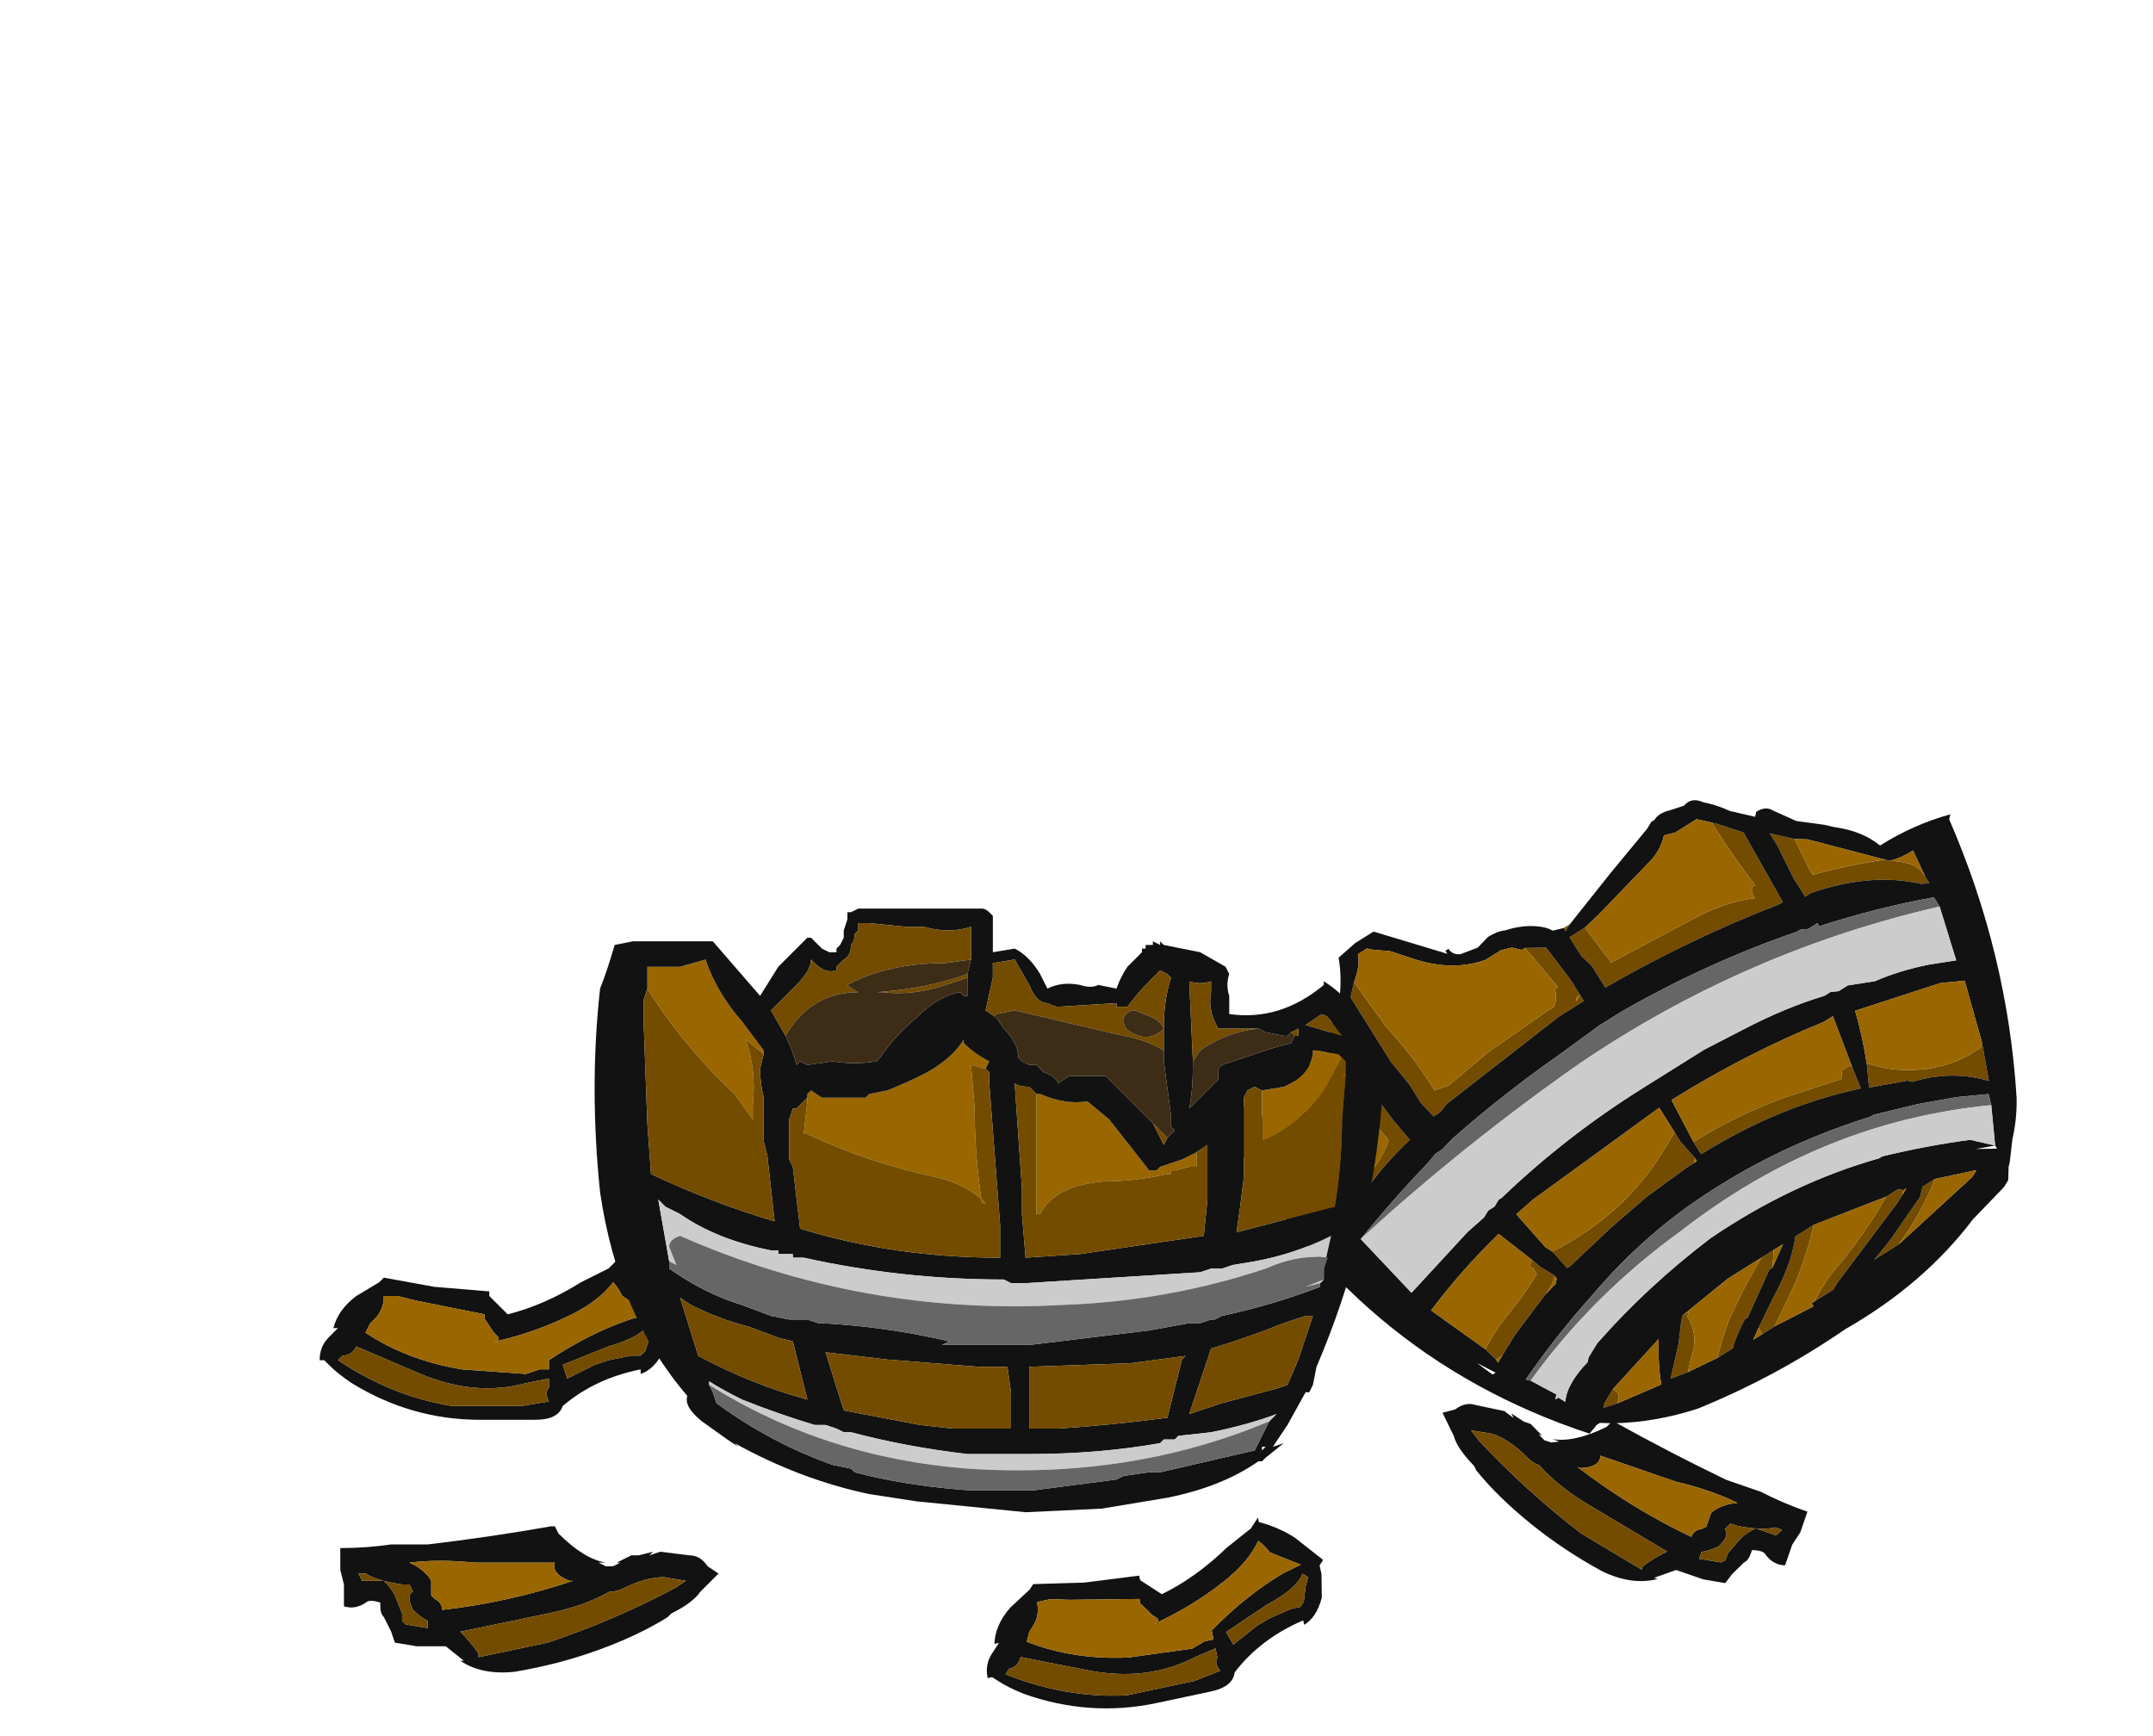 <?xml version="1.0" encoding="UTF-8" standalone="no"?>
<svg xmlns:ffdec="https://www.free-decompiler.com/flash" xmlns:xlink="http://www.w3.org/1999/xlink" ffdec:objectType="frame" height="167.1px" width="207.2px" xmlns="http://www.w3.org/2000/svg">
  <g transform="matrix(1.0, 0.0, 0.0, 1.0, 91.05, 141.2)">
    <use ffdec:characterId="562" ffdec:characterName="a_BrokenBarrelTop" height="56.7" transform="matrix(-0.845, 0.529, -0.529, -0.845, 116.085, -31.769)" width="75.6" xlink:href="#sprite0"/>
    <use ffdec:characterId="919" ffdec:characterName="a_BarrelDebris02" height="12.25" transform="matrix(1.261, 0.0, 0.0, 1.261, -60.289, -19.994)" width="26.95" xlink:href="#sprite1"/>
    <use ffdec:characterId="917" ffdec:characterName="a_BarrelDebris01" height="14.0" transform="matrix(-0.943, -0.325, -0.325, 0.943, 83.576, 2.314)" width="36.4" xlink:href="#sprite2"/>
    <use ffdec:characterId="564" ffdec:characterName="a_BrokenBarrelBase" height="58.1" transform="matrix(1.0, 0.0, 0.0, 1.0, -34.0, -53.75)" width="77.0" xlink:href="#sprite3"/>
    <use ffdec:characterId="917" ffdec:characterName="a_BarrelDebris01" height="14.0" transform="matrix(1.0, 0.0, 0.0, 1.0, -58.3, 5.7)" width="36.4" xlink:href="#sprite2"/>
    <use ffdec:characterId="919" ffdec:characterName="a_BarrelDebris02" height="12.25" transform="matrix(1.232, -0.262, 0.262, 1.232, 1.982, 10.825)" width="26.95" xlink:href="#sprite1"/>
  </g>
  <defs>
    <g id="sprite0" transform="matrix(1.0, 0.0, 0.0, 1.0, 37.8, 57.4)">
      <use ffdec:characterId="561" height="8.1" transform="matrix(7.0, 0.0, 0.0, 7.0, -37.8, -57.4)" width="10.8" xlink:href="#shape0"/>
    </g>
    <g id="shape0" transform="matrix(1.0, 0.0, 0.0, 1.0, 5.4, 8.2)">
      <path d="M0.4 -7.65 L0.6 -7.65 0.6 -7.55 0.2 -7.3 Q-0.25 -7.05 -0.5 -6.75 L-0.8 -6.75 Q-0.5 -7.05 -0.15 -7.3 L0.4 -7.65 M0.0 -6.95 L0.05 -6.95 0.65 -7.35 0.7 -7.35 Q0.95 -7.5 1.05 -7.6 L1.3 -7.6 Q1.15 -7.45 0.9 -7.25 0.45 -6.95 0.05 -6.75 L-0.15 -6.75 0.0 -6.95 M1.75 -7.55 L2.0 -7.5 1.65 -7.15 1.45 -6.9 1.4 -6.85 1.3 -6.85 1.35 -6.9 Q1.35 -7.2 1.6 -7.4 L1.75 -7.55 M2.75 -7.2 Q2.7 -7.3 2.75 -7.35 L2.8 -7.4 3.0 -7.35 2.95 -7.3 2.75 -7.2 M-0.05 -1.45 L-0.15 -1.45 -0.05 -1.5 -0.05 -1.45 M2.85 -5.6 L3.5 -5.85 3.6 -5.9 Q3.7 -5.95 3.8 -6.0 L3.9 -6.0 3.95 -5.8 Q3.7 -5.65 3.4 -5.55 3.1 -5.45 2.8 -5.3 L2.8 -5.2 Q2.85 -5.15 2.75 -5.1 L2.7 -5.25 2.6 -5.45 Q2.7 -5.55 2.85 -5.6 M0.15 -5.15 L0.25 -5.15 0.95 -5.2 1.6 -5.3 2.35 -5.45 2.4 -5.45 2.45 -5.15 Q1.3 -5.25 0.35 -4.75 0.25 -4.7 0.15 -4.65 L0.15 -4.8 0.1 -5.1 0.15 -5.15 M0.25 -2.35 L0.25 -2.45 0.65 -2.45 2.6 -2.65 2.75 -2.7 2.85 -2.7 2.9 -2.45 2.9 -2.15 2.95 -1.75 2.95 -0.7 2.8 -0.55 2.75 -1.3 Q2.65 -1.85 2.65 -2.3 L2.65 -2.4 2.45 -2.45 1.75 -2.35 0.75 -2.3 0.65 -2.3 Q0.55 -2.25 0.5 -2.1 L0.45 -2.1 0.55 -1.4 0.3 -1.55 0.25 -2.1 0.25 -2.2 0.25 -2.35 0.3 -2.35 0.35 -2.4 0.25 -2.35 M3.7 -1.4 L3.65 -1.4 Q3.55 -1.35 3.45 -1.25 L3.35 -2.45 3.3 -2.8 Q4.05 -2.95 4.65 -3.3 L4.7 -3.05 4.3 -2.95 Q3.85 -2.9 3.55 -2.65 3.65 -2.05 3.7 -1.4 M4.8 -1.8 L4.65 -1.8 Q4.65 -1.85 4.7 -1.9 L4.8 -1.8 M-1.65 -7.6 L-1.25 -7.6 -1.55 -7.5 -2.25 -7.2 -2.35 -7.1 -2.5 -7.1 -2.55 -7.1 Q-2.15 -7.4 -1.65 -7.6 M-0.25 -7.65 Q-0.4 -7.55 -0.65 -7.45 -1.3 -7.25 -1.85 -6.95 L-2.05 -6.95 -2.1 -7.0 -2.05 -7.05 -1.95 -7.1 -0.65 -7.6 -0.55 -7.65 -0.25 -7.65 M-4.1 -5.85 L-3.9 -6.35 Q-3.55 -5.95 -3.0 -5.8 L-2.95 -5.75 -2.45 -5.55 -2.6 -5.25 -2.65 -5.3 Q-2.85 -5.55 -3.25 -5.75 -3.6 -5.9 -3.9 -5.9 L-4.05 -5.9 -4.1 -5.85 M0.0 -4.9 Q-0.7 -4.9 -1.4 -5.05 L-2.2 -5.25 -2.25 -5.15 -2.4 -5.15 -2.4 -5.2 -2.35 -5.5 Q-1.25 -5.1 0.0 -5.1 L0.0 -4.9 M-4.65 -3.5 L-4.65 -3.6 -4.55 -3.55 Q-4.05 -3.05 -3.2 -2.85 L-3.1 -2.85 -3.1 -2.55 -3.15 -2.05 -3.15 -1.85 -3.4 -2.1 -3.35 -2.55 -3.35 -2.65 Q-3.85 -2.8 -4.3 -3.0 L-4.35 -3.05 Q-4.65 -3.25 -4.65 -3.45 L-4.65 -3.5 M-0.1 -2.1 L-0.05 -1.9 -0.05 -1.6 -0.3 -1.6 -0.35 -2.2 -1.75 -2.3 Q-2.2 -2.35 -2.5 -2.5 -2.5 -2.4 -2.55 -2.35 L-2.6 -2.35 Q-2.55 -1.85 -2.55 -1.3 L-2.6 -1.35 -2.85 -1.65 -2.8 -2.75 -2.75 -2.75 Q-1.45 -2.5 -0.1 -2.45 L-0.1 -2.15 -0.1 -2.1" fill="#734c00" fill-rule="evenodd" stroke="none"/>
      <path d="M0.6 -7.65 L0.4 -7.65 -0.2 -7.7 -0.2 -7.65 -0.25 -7.65 -0.55 -7.65 -0.65 -7.6 -1.95 -7.1 -2.05 -7.05 -2.15 -7.0 -2.1 -7.0 -2.05 -6.95 -1.85 -6.95 -0.8 -6.75 -0.5 -6.75 Q-0.25 -7.05 0.2 -7.3 L0.6 -7.55 0.75 -7.65 0.6 -7.65 M1.3 -7.6 L1.05 -7.6 Q0.95 -7.5 0.7 -7.35 L0.65 -7.35 0.05 -6.95 0.0 -6.95 -0.3 -6.75 -0.15 -6.75 0.05 -6.75 0.6 -6.75 1.4 -6.85 1.45 -6.9 1.65 -7.15 2.0 -7.5 1.75 -7.55 1.3 -7.6 M2.8 -7.4 L2.15 -7.5 Q2.05 -7.25 1.85 -6.95 L2.75 -7.2 2.95 -7.3 3.0 -7.35 2.8 -7.4 M-0.15 -1.45 L-1.0 -1.15 -1.75 -0.9 -1.85 -0.85 -1.9 -0.85 Q-2.0 -0.8 -2.15 -0.85 L-2.35 -0.9 Q-2.5 -0.85 -2.6 -1.0 L-2.65 -1.05 Q-2.75 -1.15 -2.85 -1.3 L-3.1 -1.55 -3.15 -1.5 Q-3.3 -1.5 -3.35 -1.6 L-3.55 -1.9 -3.85 -2.15 -3.95 -2.25 Q-4.25 -2.5 -4.35 -2.8 -4.9 -2.8 -5.4 -2.95 L-5.35 -3.0 Q-5.05 -5.0 -4.1 -6.75 -3.95 -7.0 -3.75 -7.2 L-3.55 -7.45 -3.5 -7.5 -3.4 -7.65 -3.3 -7.7 -2.7 -7.85 Q-1.65 -8.25 -0.4 -8.2 0.75 -8.25 1.9 -8.05 2.5 -7.9 3.0 -7.6 L3.15 -7.5 3.2 -7.5 3.35 -7.55 Q5.55 -4.9 5.35 -1.35 L5.0 -1.2 4.8 -1.55 4.45 -1.45 4.4 -1.4 4.2 -1.25 Q4.15 -1.15 4.1 -1.2 L3.6 -1.15 3.5 -1.0 3.1 -0.65 Q2.9 -0.4 2.8 -0.15 L2.5 -0.1 2.2 -0.1 1.5 -0.9 1.5 -0.85 1.45 -0.85 Q1.45 -0.95 1.35 -1.0 L1.1 -1.05 0.9 -1.0 Q0.75 -1.0 0.65 -1.05 0.45 -1.1 0.3 -1.2 0.15 -1.3 0.1 -1.4 L-0.05 -1.45 -0.05 -1.5 -0.15 -1.45 M3.0 -7.35 L3.0 -7.35 M-3.75 -6.65 L-3.8 -6.5 -3.4 -6.3 -2.9 -6.1 -2.3 -5.9 -2.25 -5.9 Q-1.1 -5.6 0.0 -5.6 L0.1 -5.6 Q1.2 -5.6 2.3 -5.95 3.0 -6.15 3.7 -6.45 L3.65 -6.5 3.45 -6.85 3.5 -6.9 3.45 -6.9 3.4 -7.0 Q3.25 -6.8 2.85 -6.7 L2.8 -6.65 2.6 -6.55 Q1.6 -6.25 0.5 -6.15 -0.85 -6.1 -2.05 -6.45 L-2.1 -6.45 Q-2.7 -6.65 -3.25 -6.9 L-3.5 -7.15 -3.75 -6.65 M3.8 -6.0 Q3.7 -5.95 3.6 -5.9 L3.5 -5.85 2.85 -5.6 2.65 -5.55 2.6 -5.5 2.6 -5.45 2.7 -5.25 2.75 -5.1 2.95 -4.55 Q3.65 -4.7 4.3 -4.95 L3.95 -5.8 3.9 -6.0 3.9 -6.05 3.8 -6.0 M4.0 -6.15 L4.15 -5.9 4.05 -6.15 4.0 -6.15 M4.6 -3.6 L4.4 -4.6 3.3 -4.3 3.0 -4.25 2.9 -4.2 2.8 -4.2 2.7 -4.15 2.65 -4.15 Q1.45 -3.9 0.2 -3.9 L-0.8 -3.9 -1.4 -3.95 Q-2.05 -4.0 -2.6 -4.15 L-2.7 -4.15 -2.8 -4.2 -2.95 -4.2 -3.3 -4.35 Q-3.65 -4.4 -4.05 -4.55 L-4.4 -4.7 -4.6 -3.95 -4.6 -3.8 Q-3.85 -3.5 -3.05 -3.3 L-3.05 -3.25 -2.9 -3.25 -2.8 -3.2 -2.75 -3.2 Q-1.45 -2.9 -0.1 -2.85 L0.25 -2.85 0.95 -2.9 Q1.9 -2.95 2.8 -3.1 L3.0 -3.15 3.1 -3.15 3.25 -3.2 Q3.85 -3.35 4.45 -3.55 L4.6 -3.6 M2.45 -5.15 L2.4 -5.45 2.35 -5.45 1.6 -5.3 0.95 -5.2 0.25 -5.15 0.15 -5.15 0.1 -5.15 0.1 -5.1 0.15 -4.8 0.15 -4.25 2.3 -4.4 2.6 -4.45 2.5 -5.05 2.45 -5.15 M2.8 -0.55 L2.95 -0.7 2.95 -1.75 2.9 -2.15 2.9 -2.45 2.85 -2.7 2.75 -2.7 2.6 -2.65 0.65 -2.45 0.25 -2.45 0.25 -2.35 0.25 -2.2 0.25 -2.1 0.3 -1.55 0.55 -1.4 0.6 -1.4 0.7 -1.3 0.85 -1.25 1.1 -1.25 Q1.55 -1.15 1.9 -0.75 L2.15 -0.45 2.35 -0.3 2.4 -0.25 2.55 -0.25 Q2.6 -0.4 2.8 -0.55 M4.7 -3.05 L4.65 -3.3 Q4.05 -2.95 3.3 -2.8 L3.35 -2.45 3.45 -1.25 Q3.55 -1.35 3.65 -1.4 L3.7 -1.4 3.95 -1.4 4.0 -1.35 4.05 -1.45 4.35 -1.75 Q4.4 -1.8 4.5 -1.8 L4.65 -1.8 4.8 -1.8 4.8 -2.35 4.7 -3.05 M-3.5 -7.25 L-3.5 -7.25 M-3.5 -7.15 L-3.25 -7.05 -3.5 -7.2 -3.5 -7.15 M-1.65 -7.6 L-3.0 -7.35 -3.1 -7.3 -2.55 -7.1 -2.5 -7.1 -2.35 -7.1 -2.25 -7.2 -1.55 -7.5 -1.25 -7.6 -1.65 -7.6 M-2.6 -5.25 L-2.45 -5.55 -2.95 -5.75 -3.0 -5.8 Q-3.55 -5.95 -3.9 -6.35 L-4.1 -5.85 -4.35 -5.0 -4.05 -4.85 -2.85 -4.55 Q-2.75 -4.9 -2.6 -5.25 M-2.4 -5.2 L-2.55 -4.45 -2.4 -4.45 Q-1.25 -4.25 -0.05 -4.25 L0.0 -4.9 0.0 -5.1 Q-1.25 -5.1 -2.35 -5.5 L-2.4 -5.2 M-3.4 -2.1 L-3.15 -1.85 -3.15 -2.05 -3.1 -2.55 -3.1 -2.85 -3.2 -2.85 Q-4.05 -3.05 -4.55 -3.55 L-4.65 -3.6 -4.65 -3.5 -4.7 -3.1 Q-4.5 -3.1 -4.35 -3.05 L-3.55 -2.2 -3.4 -2.1 M-0.3 -1.6 L-0.05 -1.6 -0.05 -1.9 -0.1 -2.1 -0.1 -2.15 -0.1 -2.45 Q-1.45 -2.5 -2.75 -2.75 L-2.8 -2.75 -2.85 -1.65 -2.6 -1.35 -2.55 -1.3 -2.4 -1.15 -2.05 -1.15 -1.9 -1.1 Q-1.75 -1.25 -1.55 -1.3 L-0.55 -1.55 -0.3 -1.6" fill="#121212" fill-rule="evenodd" stroke="none"/>
      <path d="M0.4 -7.65 L-0.15 -7.3 Q-0.5 -7.05 -0.8 -6.75 L-1.85 -6.95 Q-1.3 -7.25 -0.65 -7.45 -0.4 -7.55 -0.25 -7.65 L-0.2 -7.65 -0.2 -7.7 0.4 -7.65 M0.6 -7.55 L0.6 -7.65 0.75 -7.65 0.6 -7.55 M1.3 -7.6 L1.75 -7.55 1.6 -7.4 Q1.35 -7.2 1.35 -6.9 L1.3 -6.85 1.4 -6.85 0.6 -6.75 0.05 -6.75 Q0.45 -6.95 0.9 -7.25 1.15 -7.45 1.3 -7.6 M-0.15 -6.75 L-0.3 -6.75 0.0 -6.95 -0.15 -6.75 M2.8 -7.4 L2.75 -7.35 Q2.7 -7.3 2.75 -7.2 L1.85 -6.95 Q2.05 -7.25 2.15 -7.5 L2.8 -7.4 M3.0 -7.35 L3.0 -7.35 M2.85 -5.6 Q2.7 -5.55 2.6 -5.45 L2.6 -5.5 2.65 -5.55 2.85 -5.6 M2.75 -5.1 Q2.85 -5.15 2.8 -5.2 L2.8 -5.3 Q3.1 -5.45 3.4 -5.55 3.7 -5.65 3.95 -5.8 L4.3 -4.95 Q3.65 -4.7 2.95 -4.55 L2.75 -5.1 M3.9 -6.0 L3.8 -6.0 3.9 -6.05 3.9 -6.0 M0.15 -5.15 L0.1 -5.1 0.1 -5.15 0.15 -5.15 M0.15 -4.8 L0.15 -4.65 Q0.25 -4.7 0.35 -4.75 1.3 -5.25 2.45 -5.15 L2.5 -5.05 2.6 -4.45 2.3 -4.4 0.15 -4.25 0.15 -4.8 M0.25 -2.35 L0.35 -2.4 0.3 -2.35 0.25 -2.35 0.25 -2.2 0.25 -2.35 M0.55 -1.4 L0.45 -2.1 0.5 -2.1 Q0.55 -2.25 0.65 -2.3 L0.75 -2.3 1.75 -2.35 2.45 -2.45 2.65 -2.4 2.65 -2.3 Q2.65 -1.85 2.75 -1.3 L2.8 -0.55 Q2.6 -0.4 2.55 -0.25 L2.4 -0.25 2.35 -0.3 2.15 -0.45 1.9 -0.75 Q1.55 -1.15 1.1 -1.25 L0.85 -1.25 0.7 -1.3 0.6 -1.4 0.55 -1.4 M3.7 -1.4 Q3.65 -2.05 3.55 -2.65 3.85 -2.9 4.3 -2.95 L4.7 -3.05 4.8 -2.35 4.8 -1.8 4.7 -1.9 Q4.65 -1.85 4.65 -1.8 L4.5 -1.8 Q4.4 -1.8 4.35 -1.75 L4.05 -1.45 4.0 -1.35 3.95 -1.4 3.7 -1.4 M-2.55 -7.1 L-3.1 -7.3 -3.0 -7.35 -1.65 -7.6 Q-2.15 -7.4 -2.55 -7.1 M-2.35 -7.1 L-2.5 -7.1 -2.35 -7.1 M-2.05 -7.05 L-2.1 -7.0 -2.15 -7.0 -2.05 -7.05 M-4.1 -5.85 L-4.05 -5.9 -3.9 -5.9 Q-3.6 -5.9 -3.25 -5.75 -2.85 -5.55 -2.65 -5.3 L-2.6 -5.25 Q-2.75 -4.9 -2.85 -4.55 L-4.05 -4.85 -4.35 -5.0 -4.1 -5.85 M-2.4 -5.2 L-2.4 -5.15 -2.25 -5.15 -2.2 -5.25 -1.4 -5.05 Q-0.7 -4.9 0.0 -4.9 L-0.05 -4.25 Q-1.25 -4.25 -2.4 -4.45 L-2.55 -4.45 -2.4 -5.2 M-4.65 -3.5 L-4.65 -3.45 Q-4.65 -3.25 -4.35 -3.05 L-4.3 -3.0 Q-3.85 -2.8 -3.35 -2.65 L-3.35 -2.55 -3.4 -2.1 -3.55 -2.2 -4.35 -3.05 Q-4.5 -3.1 -4.7 -3.1 L-4.65 -3.5 M-0.3 -1.6 L-0.55 -1.55 -1.55 -1.3 Q-1.75 -1.25 -1.9 -1.1 L-2.05 -1.15 -2.4 -1.15 -2.55 -1.3 Q-2.55 -1.85 -2.6 -2.35 L-2.55 -2.35 Q-2.5 -2.4 -2.5 -2.5 -2.2 -2.35 -1.75 -2.3 L-0.35 -2.2 -0.3 -1.6 M-0.1 -2.15 L-0.1 -2.1 -0.1 -2.15" fill="#996600" fill-rule="evenodd" stroke="none"/>
      <path d="M3.65 -6.5 L3.7 -6.45 Q3.0 -6.15 2.3 -5.95 1.2 -5.6 0.1 -5.6 L0.0 -5.6 Q-1.1 -5.6 -2.25 -5.9 L-2.3 -5.9 -2.9 -6.1 -3.4 -6.3 -3.8 -6.5 -3.75 -6.65 Q-1.65 -5.6 0.8 -5.85 2.3 -5.95 3.65 -6.5 M-4.6 -3.95 Q-2.0 -3.05 0.75 -3.15 2.7 -3.25 4.6 -3.6 L4.45 -3.55 Q3.85 -3.35 3.25 -3.2 L3.1 -3.15 3.0 -3.15 2.8 -3.1 Q1.9 -2.95 0.95 -2.9 L0.25 -2.85 -0.1 -2.85 Q-1.45 -2.9 -2.75 -3.2 L-2.8 -3.2 -2.9 -3.25 -3.05 -3.25 -3.05 -3.3 Q-3.85 -3.5 -4.6 -3.8 L-4.6 -3.95" fill="#666666" fill-rule="evenodd" stroke="none"/>
      <path d="M-3.75 -6.65 L-3.5 -7.15 -3.25 -6.9 Q-2.7 -6.65 -2.1 -6.45 L-2.05 -6.45 Q-0.85 -6.1 0.5 -6.15 1.6 -6.25 2.6 -6.55 L2.8 -6.65 2.85 -6.7 Q3.25 -6.8 3.4 -7.0 L3.45 -6.9 3.5 -6.9 3.45 -6.85 3.65 -6.5 Q2.3 -5.95 0.8 -5.85 -1.65 -5.6 -3.75 -6.65 M-4.6 -3.95 L-4.4 -4.7 -4.05 -4.55 Q-3.65 -4.4 -3.3 -4.35 L-2.95 -4.2 -2.8 -4.2 -2.7 -4.15 -2.6 -4.15 Q-2.05 -4.0 -1.4 -3.95 L-0.8 -3.9 0.2 -3.9 Q1.45 -3.9 2.65 -4.15 L2.7 -4.15 2.8 -4.2 2.9 -4.2 3.0 -4.25 3.3 -4.3 4.4 -4.6 4.6 -3.6 Q2.7 -3.25 0.75 -3.15 -2.0 -3.05 -4.6 -3.95" fill="#cccccc" fill-rule="evenodd" stroke="none"/>
    </g>
    <g id="sprite1" transform="matrix(1.0, 0.0, 0.0, 1.0, 16.45, 12.25)">
      <use ffdec:characterId="918" height="1.75" transform="matrix(7.0, 0.0, 0.0, 7.0, -16.45, -12.25)" width="3.85" xlink:href="#shape1"/>
    </g>
    <g id="shape1" transform="matrix(1.0, 0.0, 0.0, 1.0, 2.35, 1.75)">
      <path d="M0.9 -1.7 Q1.1 -1.6 1.25 -1.45 L1.5 -1.15 1.45 -1.1 1.45 -1.0 1.4 -0.75 Q1.3 -0.55 1.15 -0.5 L1.15 -0.55 Q0.65 -0.45 0.3 -0.15 0.25 0.0 0.0 0.0 L-0.6 0.0 Q-1.35 0.0 -2.0 -0.4 -2.15 -0.5 -2.25 -0.6 L-2.3 -0.65 -2.35 -0.65 Q-2.35 -0.8 -2.25 -0.9 L-2.15 -1.0 -2.2 -1.0 Q-2.15 -1.2 -1.95 -1.35 L-1.7 -1.5 -1.65 -1.55 -1.1 -1.45 -0.5 -1.4 -0.5 -1.35 -0.3 -1.15 Q0.1 -1.25 0.5 -1.5 L0.8 -1.65 0.9 -1.75 0.9 -1.7 M0.85 -1.5 Q0.7 -1.3 0.4 -1.15 0.0 -0.95 -0.45 -0.85 L-0.4 -0.85 -0.4 -0.9 -0.45 -0.95 -0.55 -1.1 -0.55 -1.15 -1.3 -1.3 -1.5 -1.35 -1.65 -1.35 Q-1.65 -1.2 -1.75 -1.1 L-1.8 -1.05 -1.85 -0.95 Q-1.4 -0.65 -0.8 -0.55 L-0.1 -0.5 0.05 -0.55 0.15 -0.55 0.15 -0.65 Q0.6 -0.95 1.05 -1.1 L1.25 -1.15 0.95 -1.35 Q0.9 -1.45 0.85 -1.5 M1.25 -1.05 Q1.15 -0.9 0.8 -0.8 0.55 -0.7 0.3 -0.6 L0.35 -0.45 0.65 -0.6 0.8 -0.65 1.05 -0.7 1.15 -0.7 1.2 -0.75 1.25 -0.9 1.3 -1.0 1.25 -1.05 M0.15 -0.45 L-0.1 -0.4 Q-0.65 -0.25 -1.25 -0.5 -1.6 -0.65 -1.95 -0.8 -2.0 -0.7 -2.1 -0.7 L-2.15 -0.65 Q-1.55 -0.25 -0.9 -0.15 L-0.15 -0.15 0.15 -0.2 Q0.1 -0.3 0.15 -0.35 L0.15 -0.45" fill="#121212" fill-rule="evenodd" stroke="none"/>
      <path d="M0.85 -1.5 Q0.9 -1.45 0.95 -1.35 L1.25 -1.15 1.05 -1.1 Q0.6 -0.95 0.15 -0.65 L0.15 -0.55 0.05 -0.55 -0.1 -0.5 -0.8 -0.55 Q-1.4 -0.65 -1.85 -0.95 L-1.8 -1.05 -1.75 -1.1 Q-1.65 -1.2 -1.65 -1.35 L-1.5 -1.35 -1.3 -1.3 -0.55 -1.15 -0.55 -1.1 -0.45 -0.95 -0.4 -0.9 -0.4 -0.85 -0.45 -0.85 Q0.0 -0.95 0.4 -1.15 0.7 -1.3 0.85 -1.5" fill="#996600" fill-rule="evenodd" stroke="none"/>
      <path d="M0.15 -0.45 L0.15 -0.35 Q0.1 -0.3 0.15 -0.2 L-0.15 -0.15 -0.9 -0.15 Q-1.55 -0.25 -2.15 -0.65 L-2.1 -0.7 Q-2.0 -0.7 -1.95 -0.8 -1.6 -0.65 -1.25 -0.5 -0.65 -0.25 -0.1 -0.4 L0.15 -0.45 M1.25 -1.05 L1.3 -1.0 1.25 -0.9 1.2 -0.75 1.15 -0.7 1.05 -0.7 0.8 -0.65 0.65 -0.6 0.35 -0.45 0.3 -0.6 Q0.55 -0.7 0.8 -0.8 1.15 -0.9 1.25 -1.05" fill="#734c00" fill-rule="evenodd" stroke="none"/>
    </g>
    <g id="sprite2" transform="matrix(1.0, 0.0, 0.0, 1.0, 18.2, 14.0)">
      <use ffdec:characterId="916" height="2.0" transform="matrix(7.0, 0.0, 0.0, 7.0, -18.2, -14.0)" width="5.2" xlink:href="#shape2"/>
    </g>
    <g id="shape2" transform="matrix(1.0, 0.0, 0.0, 1.0, 2.6, 2.0)">
      <path d="M0.35 -2.0 L0.4 -1.9 Q0.75 -1.55 1.05 -1.5 L0.95 -1.5 1.05 -1.45 1.15 -1.45 1.25 -1.5 1.2 -1.5 1.4 -1.6 1.5 -1.6 1.7 -1.65 1.65 -1.6 1.8 -1.65 2.2 -1.6 Q2.35 -1.6 2.45 -1.45 L2.6 -1.35 2.35 -1.1 Q2.25 -0.95 1.95 -0.8 L1.9 -0.75 Q1.5 -0.5 0.95 -0.3 0.4 -0.1 -0.2 0.0 -0.65 0.05 -0.95 -0.15 L-0.9 -0.15 -1.15 -0.35 -1.55 -0.35 -1.85 -0.4 -1.9 -0.55 -2.0 -0.75 Q-2.05 -0.8 -2.05 -0.9 L-2.05 -0.95 Q-2.2 -1.0 -2.25 -0.95 -2.4 -0.85 -2.55 -0.9 L-2.55 -1.2 -2.6 -1.4 -2.6 -1.7 Q-2.25 -1.7 -1.9 -1.75 L-1.4 -1.75 Q-0.55 -1.85 0.3 -2.0 L0.35 -2.0 M1.1 -1.1 Q0.75 -0.9 0.25 -0.8 L-0.95 -0.55 Q-0.8 -0.4 -0.7 -0.25 L-0.7 -0.2 0.25 -0.4 Q1.15 -0.7 2.0 -1.15 L2.15 -1.25 1.85 -1.3 Q1.6 -1.3 1.3 -1.15 1.2 -1.1 1.1 -1.1 M0.35 -1.5 L-0.75 -1.5 Q-1.25 -1.55 -1.65 -1.5 L-1.55 -1.45 Q-1.4 -1.35 -1.35 -1.25 -1.35 -1.15 -1.35 -1.05 L-1.3 -1.0 Q-1.2 -0.95 -1.2 -0.85 -0.3 -0.95 0.6 -1.25 L0.55 -1.25 Q0.3 -1.35 0.35 -1.5 M-1.65 -1.2 L-1.75 -1.2 Q-2.1 -1.25 -2.25 -1.35 L-2.35 -1.35 -2.3 -1.25 -2.0 -1.25 Q-1.9 -1.15 -1.85 -1.05 L-1.75 -0.8 -1.75 -0.7 -1.7 -0.65 -1.4 -0.6 -1.4 -0.7 Q-1.5 -0.75 -1.6 -0.85 -1.7 -1.05 -1.6 -1.1 L-1.65 -1.2 M-0.65 -0.2 L-0.65 -0.2" fill="#121212" fill-rule="evenodd" stroke="none"/>
      <path d="M1.1 -1.1 Q1.2 -1.1 1.3 -1.15 1.6 -1.3 1.85 -1.3 L2.15 -1.25 2.0 -1.15 Q1.15 -0.7 0.25 -0.4 L-0.7 -0.2 -0.7 -0.25 Q-0.8 -0.4 -0.95 -0.55 L0.25 -0.8 Q0.75 -0.9 1.1 -1.1 M-1.65 -1.2 L-1.6 -1.1 Q-1.7 -1.05 -1.6 -0.85 -1.5 -0.75 -1.4 -0.7 L-1.4 -0.6 -1.7 -0.65 -1.75 -0.7 -1.75 -0.8 -1.85 -1.05 Q-1.9 -1.15 -2.0 -1.25 L-2.3 -1.25 -2.35 -1.35 -2.25 -1.35 Q-2.1 -1.25 -1.75 -1.2 L-1.65 -1.2" fill="#734c00" fill-rule="evenodd" stroke="none"/>
      <path d="M0.35 -1.5 Q0.3 -1.35 0.55 -1.25 L0.6 -1.25 Q-0.3 -0.95 -1.2 -0.85 -1.2 -0.95 -1.3 -1.0 L-1.35 -1.05 Q-1.35 -1.15 -1.35 -1.25 -1.4 -1.35 -1.55 -1.45 L-1.65 -1.5 Q-1.25 -1.55 -0.75 -1.5 L0.35 -1.5" fill="#996600" fill-rule="evenodd" stroke="none"/>
    </g>
    <g id="sprite3" transform="matrix(1.0, 0.0, 0.0, 1.0, 38.5, 58.1)">
      <use ffdec:characterId="563" height="8.3" transform="matrix(7.0, 0.0, 0.0, 7.0, -38.5, -58.1)" width="11.0" xlink:href="#shape3"/>
    </g>
    <g id="shape3" transform="matrix(1.0, 0.0, 0.0, 1.0, 5.5, 8.3)">
      <path d="M4.4 -6.3 L4.4 -6.35 4.45 -6.35 4.75 -6.3 4.8 -6.25 4.55 -5.8 Q4.2 -5.3 3.7 -5.1 L3.7 -5.8 4.0 -5.85 Q4.35 -6.0 4.4 -6.3 M4.85 -6.05 L4.85 -6.0 4.8 -6.0 4.85 -6.05 M2.8 -4.95 L2.8 -4.75 2.7 -4.75 2.5 -4.7 2.45 -4.7 2.45 -4.65 2.4 -4.65 Q1.95 -4.55 1.55 -4.55 0.85 -4.5 0.65 -4.1 L0.6 -4.1 0.6 -5.75 0.65 -5.75 Q1.0 -5.6 1.3 -5.65 L1.6 -5.4 2.15 -4.7 2.25 -4.7 2.3 -4.75 2.6 -4.85 2.8 -4.95 M-0.1 -6.1 L-0.3 -6.15 -0.25 -5.55 Q-0.25 -4.9 -0.15 -4.25 L-0.1 -4.25 Q-0.35 -4.5 -0.75 -4.6 -1.7 -4.8 -2.55 -5.2 L-2.6 -5.2 -2.55 -5.65 -2.55 -5.7 -2.55 -5.75 -2.5 -5.8 -2.35 -5.7 -1.75 -5.7 -1.7 -5.75 -1.45 -5.8 Q-1.2 -5.9 -1.0 -6.0 L-0.9 -6.05 Q-0.55 -6.25 -0.4 -6.5 L-0.4 -6.45 Q-0.25 -6.3 -0.05 -6.2 L-0.1 -6.1 M-4.75 -7.2 L-4.75 -7.5 Q-4.5 -7.5 -4.3 -7.5 L-3.95 -7.6 Q-3.8 -7.15 -3.45 -6.75 L-3.15 -6.35 -3.15 -6.3 -3.4 -6.5 Q-3.25 -6.1 -3.3 -5.6 L-3.3 -5.4 -3.55 -5.75 Q-4.25 -6.4 -4.75 -7.2 M-3.95 -5.9 L-3.95 -5.9" fill="#996600" fill-rule="evenodd" stroke="none"/>
      <path d="M0.3 -7.75 Q0.5 -7.65 0.65 -7.4 L0.75 -7.2 Q0.95 -7.3 1.2 -7.25 1.35 -7.2 1.45 -7.25 L1.7 -7.2 Q1.75 -7.35 1.85 -7.5 L2.05 -7.7 2.05 -7.75 2.1 -7.75 2.1 -7.8 2.2 -7.8 2.2 -7.85 2.3 -7.8 2.3 -7.85 2.35 -7.8 2.85 -7.7 3.2 -7.5 3.25 -7.4 Q3.2 -7.25 3.25 -7.1 3.25 -6.95 3.25 -6.85 3.95 -6.75 4.55 -7.25 L4.55 -7.3 Q4.95 -7.05 5.1 -6.65 L5.25 -6.35 5.3 -6.35 Q5.5 -6.25 5.5 -5.95 5.5 -5.8 5.35 -5.7 L5.35 -5.65 Q5.2 -3.75 4.45 -2.0 L4.4 -1.75 4.35 -1.65 4.3 -1.65 4.05 -1.2 3.85 -0.9 4.0 -0.95 3.75 -0.75 3.7 -0.7 3.65 -0.7 Q3.15 -0.35 2.4 -0.2 L1.5 -0.05 0.45 0.0 -1.05 -0.15 -1.7 -0.25 Q-2.65 -0.45 -3.55 -0.95 L-3.5 -0.9 -3.65 -1.0 -4.0 -1.25 Q-4.25 -1.45 -4.2 -1.6 -5.15 -2.7 -5.4 -4.4 -5.55 -5.85 -5.4 -7.2 -5.3 -7.45 -5.2 -7.8 L-4.95 -7.85 -3.85 -7.85 -3.2 -7.1 -2.95 -7.5 -2.55 -7.9 -2.5 -7.9 -2.35 -7.75 -2.25 -7.7 -2.15 -7.7 -2.15 -7.75 -2.1 -7.8 -2.05 -7.9 -2.05 -8.0 -2.0 -8.15 -2.0 -8.25 -1.95 -8.25 -1.85 -8.3 -0.15 -8.3 Q-0.1 -8.3 -0.05 -8.25 L0.0 -8.2 0.0 -7.7 0.3 -7.75 M2.35 -6.65 Q2.35 -7.05 2.45 -7.35 L2.4 -7.4 2.3 -7.45 2.15 -7.3 Q2.0 -7.15 1.85 -6.95 L1.7 -6.95 1.7 -7.0 0.9 -6.95 Q0.85 -6.95 0.75 -7.0 0.6 -7.0 0.5 -7.25 L0.3 -7.6 0.0 -7.55 0.0 -7.35 -0.1 -6.9 0.05 -6.8 0.15 -6.65 Q0.35 -6.45 0.35 -6.25 L0.4 -6.2 0.5 -6.15 0.6 -6.15 0.7 -6.05 Q0.85 -6.0 0.9 -5.9 L1.05 -6.0 1.55 -6.0 2.2 -5.35 2.35 -5.05 2.4 -5.15 2.5 -5.25 2.45 -5.3 2.45 -5.45 2.35 -6.2 2.35 -6.65 M3.65 -6.65 L3.1 -6.65 Q2.95 -6.9 3.0 -7.15 L3.0 -7.3 Q2.85 -7.25 2.7 -7.3 L2.75 -6.2 2.75 -6.15 Q2.75 -5.8 2.7 -5.55 L3.1 -5.95 3.1 -6.1 3.15 -6.15 3.75 -6.35 Q3.9 -6.4 4.1 -6.45 L4.15 -6.55 4.2 -6.55 4.2 -6.65 4.1 -6.6 4.05 -6.55 4.0 -6.55 3.75 -6.6 3.65 -6.65 M2.7 -5.55 L2.7 -5.55 M4.45 -6.8 L4.3 -6.7 4.8 -6.55 4.65 -6.75 Q4.55 -6.9 4.45 -6.8 M4.4 -6.3 Q4.35 -6.0 4.0 -5.85 L3.7 -5.8 3.6 -5.85 3.5 -5.8 3.45 -5.7 3.45 -4.6 3.4 -4.2 3.35 -3.85 4.7 -4.2 Q4.8 -4.8 4.8 -5.4 L4.85 -6.0 4.85 -6.05 4.85 -6.2 4.85 -6.2 4.8 -6.25 4.75 -6.3 4.45 -6.35 4.4 -6.35 4.4 -6.3 M4.25 -6.7 L4.25 -6.7 M0.6 -5.75 L0.5 -5.85 Q0.35 -5.85 0.3 -5.9 L0.4 -4.45 0.4 -4.1 0.45 -3.5 1.2 -3.55 2.9 -3.8 2.95 -4.3 2.95 -5.05 2.8 -4.95 2.6 -4.85 2.3 -4.75 2.25 -4.7 2.15 -4.7 1.6 -5.4 1.3 -5.65 Q1.0 -5.6 0.65 -5.75 L0.6 -5.75 M-2.55 -5.7 L-2.7 -5.55 -2.75 -5.55 -2.8 -5.4 -2.8 -4.85 -2.75 -4.75 -2.65 -3.9 Q-1.35 -3.5 0.1 -3.5 L0.1 -3.95 -0.05 -5.9 -0.05 -6.05 -0.1 -6.1 -0.05 -6.2 Q-0.25 -6.3 -0.4 -6.45 L-0.4 -6.5 Q-0.55 -6.25 -0.9 -6.05 L-1.0 -6.0 Q-1.2 -5.9 -1.45 -5.8 L-1.7 -5.75 -1.75 -5.7 -2.35 -5.7 -2.5 -5.8 -2.55 -5.75 -2.55 -5.7 M2.25 -4.85 L2.25 -4.85 M-4.45 -3.45 L-4.45 -3.35 Q-3.95 -3.0 -3.45 -2.85 L-3.05 -2.7 -2.8 -2.65 -2.55 -2.65 -2.4 -2.6 -2.35 -2.6 Q-1.45 -2.55 -0.6 -2.35 L-0.7 -2.3 0.5 -2.3 2.15 -2.5 2.7 -2.6 2.85 -2.6 3.0 -2.65 3.05 -2.65 3.15 -2.7 Q3.85 -2.85 4.5 -3.1 L4.5 -3.15 4.55 -3.2 4.55 -3.35 4.65 -3.8 Q4.15 -3.55 3.6 -3.45 L3.3 -3.4 3.15 -3.35 3.0 -3.35 2.85 -3.3 0.45 -3.15 0.25 -3.15 0.15 -3.2 Q-1.25 -3.2 -2.6 -3.5 L-2.75 -3.5 -2.75 -3.55 -2.95 -3.55 -2.95 -3.6 -3.05 -3.6 Q-3.8 -3.75 -4.3 -4.1 L-4.5 -4.2 -4.6 -4.3 -4.45 -3.45 M2.65 -2.15 L1.9 -2.05 0.5 -2.0 0.5 -1.15 0.9 -1.15 Q1.65 -1.2 2.4 -1.3 L2.6 -2.1 2.65 -2.15 M0.25 -1.15 Q0.25 -1.4 0.25 -1.65 L0.2 -2.0 -0.2 -2.0 -1.45 -2.1 -2.3 -2.2 -2.05 -1.4 -1.0 -1.2 -0.55 -1.15 0.25 -1.15 M3.8 -1.25 L3.9 -1.35 Q3.5 -1.2 3.0 -1.1 L2.55 -1.05 2.5 -1.0 2.35 -1.0 2.3 -0.95 Q1.45 -0.8 0.5 -0.8 L-0.35 -0.8 Q-1.2 -0.9 -1.95 -1.1 L-2.05 -1.1 -2.15 -1.15 -2.3 -1.2 -2.45 -1.2 Q-2.95 -1.35 -3.45 -1.55 -3.75 -1.7 -3.9 -1.8 L-3.9 -1.75 -3.85 -1.65 -3.8 -1.5 Q-3.05 -0.95 -2.2 -0.65 L-1.95 -0.6 -1.9 -0.55 -1.7 -0.5 Q-1.05 -0.35 -0.3 -0.3 L0.55 -0.3 1.7 -0.45 1.8 -0.5 2.15 -0.55 2.3 -0.55 Q2.95 -0.7 3.6 -0.85 L3.8 -1.25 M3.0 -2.25 L2.7 -1.35 3.15 -1.5 3.9 -1.7 4.05 -1.75 4.2 -2.1 4.4 -2.7 4.3 -2.7 4.0 -2.6 Q3.5 -2.4 3.0 -2.25 M3.7 -0.85 L3.7 -0.9 3.75 -0.9 3.7 -0.85 M-3.15 -6.3 L-3.15 -6.35 -3.45 -6.75 Q-3.8 -7.15 -3.95 -7.6 L-4.3 -7.5 Q-4.5 -7.5 -4.75 -7.5 L-4.75 -7.2 -4.8 -7.05 -4.8 -6.7 -4.75 -5.35 -4.7 -4.65 Q-3.85 -4.25 -3.0 -4.0 L-3.1 -4.9 -3.15 -5.1 -3.15 -5.7 Q-3.2 -5.9 -3.2 -6.1 L-3.15 -6.3 M-0.3 -7.6 L-0.3 -8.05 Q-0.6 -7.95 -0.95 -8.05 L-1.2 -8.05 -1.7 -8.1 -1.85 -8.1 -1.85 -8.0 -1.9 -7.95 Q-1.9 -7.85 -1.95 -7.8 -1.95 -7.65 -2.05 -7.6 L-2.15 -7.5 -2.15 -7.45 Q-2.3 -7.4 -2.45 -7.55 L-2.5 -7.6 Q-2.5 -7.45 -2.7 -7.25 L-3.05 -6.9 -2.85 -6.55 Q-2.75 -6.35 -2.7 -6.15 L-2.65 -6.2 -2.55 -6.15 -2.2 -6.2 Q-1.9 -6.15 -1.6 -6.2 L-1.55 -6.25 Q-1.35 -6.55 -1.05 -6.8 -0.75 -7.1 -0.45 -7.15 L-0.4 -7.1 -0.35 -7.1 -0.35 -7.35 -0.35 -7.4 -0.3 -7.6 M-4.15 -2.85 L-4.3 -2.95 -4.05 -2.15 Q-3.3 -1.75 -2.55 -1.55 L-2.75 -2.35 -2.95 -2.4 -3.35 -2.55 Q-3.75 -2.65 -4.15 -2.85" fill="#121212" fill-rule="evenodd" stroke="none"/>
      <path d="M0.05 -6.8 L-0.1 -6.9 0.0 -7.35 0.0 -7.55 0.3 -7.6 0.5 -7.25 Q0.6 -7.0 0.75 -7.0 0.85 -6.95 0.9 -6.95 L1.7 -7.0 1.7 -6.95 1.85 -6.95 Q2.0 -7.15 2.15 -7.3 L2.3 -7.45 2.4 -7.4 2.45 -7.35 Q2.35 -7.05 2.35 -6.65 L2.35 -6.2 2.35 -6.35 Q2.1 -6.5 1.8 -6.55 L0.3 -6.9 0.05 -6.85 0.0 -6.8 0.05 -6.8 M2.35 -6.65 Q2.3 -6.75 2.2 -6.8 L1.95 -6.9 Q1.85 -6.9 1.8 -6.8 L1.8 -6.75 Q1.8 -6.65 1.9 -6.6 2.15 -6.45 2.35 -6.65 M2.75 -6.2 L2.7 -7.3 Q2.85 -7.25 3.0 -7.3 L3.0 -7.15 Q2.95 -6.9 3.1 -6.65 L3.65 -6.65 Q3.2 -6.6 2.85 -6.35 L2.75 -6.2 M4.1 -6.6 L4.2 -6.65 4.2 -6.55 4.15 -6.55 4.1 -6.6 M2.7 -5.55 L2.7 -5.55 M4.45 -6.8 Q4.55 -6.9 4.65 -6.75 L4.8 -6.55 4.3 -6.7 4.45 -6.8 M3.7 -5.8 L3.7 -5.1 Q4.2 -5.3 4.55 -5.8 L4.8 -6.25 4.85 -6.2 4.85 -6.05 4.8 -6.0 4.85 -6.0 4.8 -5.4 Q4.8 -4.8 4.7 -4.2 L3.35 -3.85 3.4 -4.2 3.45 -4.6 3.45 -5.7 3.5 -5.8 3.6 -5.85 3.7 -5.8 M2.8 -4.95 L2.95 -5.05 2.95 -4.3 2.9 -3.8 1.2 -3.55 0.45 -3.5 0.4 -4.1 0.4 -4.45 0.3 -5.9 Q0.35 -5.85 0.5 -5.85 L0.6 -5.75 0.6 -4.1 0.65 -4.1 Q0.85 -4.5 1.55 -4.55 1.95 -4.55 2.4 -4.65 L2.45 -4.65 2.45 -4.7 2.5 -4.7 2.7 -4.75 2.8 -4.75 2.8 -4.95 M2.2 -5.35 L2.4 -5.15 2.35 -5.05 2.2 -5.35 M-0.1 -6.1 L-0.05 -6.05 -0.05 -5.9 0.1 -3.95 0.1 -3.5 Q-1.35 -3.5 -2.65 -3.9 L-2.75 -4.75 -2.8 -4.85 -2.8 -5.4 -2.75 -5.55 -2.7 -5.55 -2.55 -5.7 -2.55 -5.65 -2.6 -5.2 -2.55 -5.2 Q-1.7 -4.8 -0.75 -4.6 -0.35 -4.5 -0.1 -4.25 L-0.15 -4.25 Q-0.25 -4.9 -0.25 -5.55 L-0.3 -6.15 -0.1 -6.1 M0.25 -1.15 L-0.55 -1.15 -1.0 -1.2 -2.05 -1.4 -2.3 -2.2 -1.45 -2.1 -0.2 -2.0 0.2 -2.0 0.25 -1.65 Q0.25 -1.4 0.25 -1.15 M2.65 -2.15 L2.6 -2.1 2.4 -1.3 Q1.65 -1.2 0.9 -1.15 L0.5 -1.15 0.5 -2.0 1.9 -2.05 2.65 -2.15 M3.0 -2.25 Q3.5 -2.4 4.0 -2.6 L4.3 -2.7 4.4 -2.7 4.2 -2.1 4.05 -1.75 3.9 -1.7 3.15 -1.5 2.7 -1.35 3.0 -2.25 M-4.75 -7.2 Q-4.25 -6.4 -3.55 -5.75 L-3.3 -5.4 -3.3 -5.6 Q-3.25 -6.1 -3.4 -6.5 L-3.15 -6.3 -3.2 -6.1 Q-3.2 -5.9 -3.15 -5.7 L-3.15 -5.1 -3.1 -4.9 -3.0 -4.0 Q-3.85 -4.25 -4.7 -4.65 L-4.75 -5.35 -4.8 -6.7 -4.8 -7.05 -4.75 -7.2 M-2.85 -6.55 L-3.05 -6.9 -2.7 -7.25 Q-2.5 -7.45 -2.5 -7.6 L-2.45 -7.55 Q-2.3 -7.4 -2.15 -7.45 L-2.15 -7.5 -2.05 -7.6 Q-1.95 -7.65 -1.95 -7.8 -1.9 -7.85 -1.9 -7.95 L-1.85 -8.0 -1.85 -8.1 -1.7 -8.1 -1.2 -8.05 -0.95 -8.05 Q-0.6 -7.95 -0.3 -8.05 L-0.3 -7.6 -0.65 -7.55 Q-1.45 -7.55 -2.0 -7.25 -1.95 -7.2 -1.85 -7.15 -2.5 -7.15 -2.85 -6.55 M-0.35 -7.4 L-0.35 -7.35 -0.65 -7.25 Q-1.1 -7.1 -1.5 -7.15 L-1.6 -7.15 Q-0.9 -7.2 -0.35 -7.4 M-3.95 -5.9 L-3.95 -5.9 M-4.15 -2.85 Q-3.75 -2.65 -3.35 -2.55 L-2.95 -2.4 -2.75 -2.35 -2.55 -1.55 Q-3.3 -1.75 -4.05 -2.15 L-4.3 -2.95 -4.15 -2.85" fill="#734c00" fill-rule="evenodd" stroke="none"/>
      <path d="M-4.45 -3.45 L-4.6 -4.3 -4.5 -4.2 -4.3 -4.1 Q-3.8 -3.75 -3.05 -3.6 L-2.95 -3.6 -2.95 -3.55 -2.75 -3.55 -2.75 -3.5 -2.6 -3.5 Q-1.25 -3.2 0.15 -3.2 L0.25 -3.15 0.45 -3.15 2.85 -3.3 3.0 -3.35 3.15 -3.35 3.3 -3.4 3.6 -3.45 Q4.15 -3.55 4.65 -3.8 L4.55 -3.35 4.6 -3.5 Q4.2 -3.55 3.75 -3.35 2.4 -2.9 0.95 -2.85 -1.8 -2.7 -4.3 -3.8 -4.45 -3.75 -4.45 -3.65 L-4.35 -3.4 -4.45 -3.45 M4.55 -3.2 L4.5 -3.15 4.3 -3.1 4.55 -3.2 M-3.9 -1.75 L-3.9 -1.8 Q-3.75 -1.7 -3.45 -1.55 -2.95 -1.35 -2.45 -1.2 L-2.3 -1.2 -2.15 -1.15 -2.05 -1.1 -1.95 -1.1 Q-1.2 -0.9 -0.35 -0.8 L0.5 -0.8 Q1.45 -0.8 2.3 -0.95 L2.35 -1.0 2.5 -1.0 2.55 -1.05 3.0 -1.1 Q3.5 -1.2 3.9 -1.35 L3.8 -1.25 Q1.9 -0.45 -0.35 -0.6 -2.3 -0.75 -3.9 -1.75" fill="#cccccc" fill-rule="evenodd" stroke="none"/>
      <path d="M4.5 -3.15 L4.5 -3.1 Q3.85 -2.85 3.15 -2.7 L3.05 -2.65 3.0 -2.65 2.85 -2.6 2.7 -2.6 2.15 -2.5 0.5 -2.3 -0.7 -2.3 -0.6 -2.35 Q-1.45 -2.55 -2.35 -2.6 L-2.4 -2.6 -2.55 -2.65 -2.8 -2.65 -3.05 -2.7 -3.45 -2.85 Q-3.95 -3.0 -4.45 -3.35 L-4.45 -3.45 -4.35 -3.4 -4.45 -3.65 Q-4.45 -3.75 -4.3 -3.8 -1.8 -2.7 0.95 -2.85 2.4 -2.9 3.75 -3.35 4.2 -3.55 4.6 -3.5 L4.55 -3.35 4.55 -3.2 4.3 -3.1 4.5 -3.15 M-3.9 -1.75 Q-2.3 -0.75 -0.35 -0.6 1.9 -0.45 3.8 -1.25 L3.6 -0.85 Q2.95 -0.7 2.3 -0.55 L2.15 -0.55 1.8 -0.5 1.7 -0.45 0.55 -0.3 -0.3 -0.3 Q-1.05 -0.35 -1.7 -0.5 L-1.9 -0.55 -1.95 -0.6 -2.2 -0.65 Q-3.05 -0.95 -3.8 -1.5 L-3.85 -1.65 -3.9 -1.75" fill="#666666" fill-rule="evenodd" stroke="none"/>
      <path d="M0.05 -6.8 L0.0 -6.8 0.05 -6.85 0.3 -6.9 1.8 -6.55 Q2.1 -6.5 2.35 -6.35 L2.35 -6.2 2.45 -5.45 2.45 -5.3 2.5 -5.25 2.4 -5.15 2.2 -5.35 1.55 -6.0 1.05 -6.0 0.9 -5.9 Q0.85 -6.0 0.7 -6.05 L0.6 -6.15 0.5 -6.15 0.4 -6.2 0.35 -6.25 Q0.35 -6.45 0.15 -6.65 L0.05 -6.8 M2.35 -6.65 Q2.15 -6.45 1.9 -6.6 1.8 -6.65 1.8 -6.75 L1.8 -6.8 Q1.85 -6.9 1.95 -6.9 L2.2 -6.8 Q2.3 -6.75 2.35 -6.65 M2.75 -6.2 L2.85 -6.35 Q3.2 -6.6 3.65 -6.65 L3.75 -6.6 4.0 -6.55 4.05 -6.55 4.1 -6.6 4.15 -6.55 4.1 -6.45 Q3.9 -6.4 3.75 -6.35 L3.15 -6.15 3.1 -6.1 3.1 -5.95 2.7 -5.55 Q2.75 -5.8 2.75 -6.15 L2.75 -6.2 M-2.85 -6.55 Q-2.5 -7.15 -1.85 -7.15 -1.95 -7.2 -2.0 -7.25 -1.45 -7.55 -0.65 -7.55 L-0.3 -7.6 -0.35 -7.4 Q-0.9 -7.2 -1.6 -7.15 L-1.5 -7.15 Q-1.1 -7.1 -0.65 -7.25 L-0.35 -7.35 -0.35 -7.1 -0.4 -7.1 -0.45 -7.15 Q-0.75 -7.1 -1.05 -6.8 -1.35 -6.55 -1.55 -6.25 L-1.6 -6.2 Q-1.9 -6.15 -2.2 -6.2 L-2.55 -6.15 -2.65 -6.2 -2.7 -6.15 Q-2.75 -6.35 -2.85 -6.55" fill="#3d2d16" fill-rule="evenodd" stroke="none"/>
    </g>
  </defs>
</svg>
